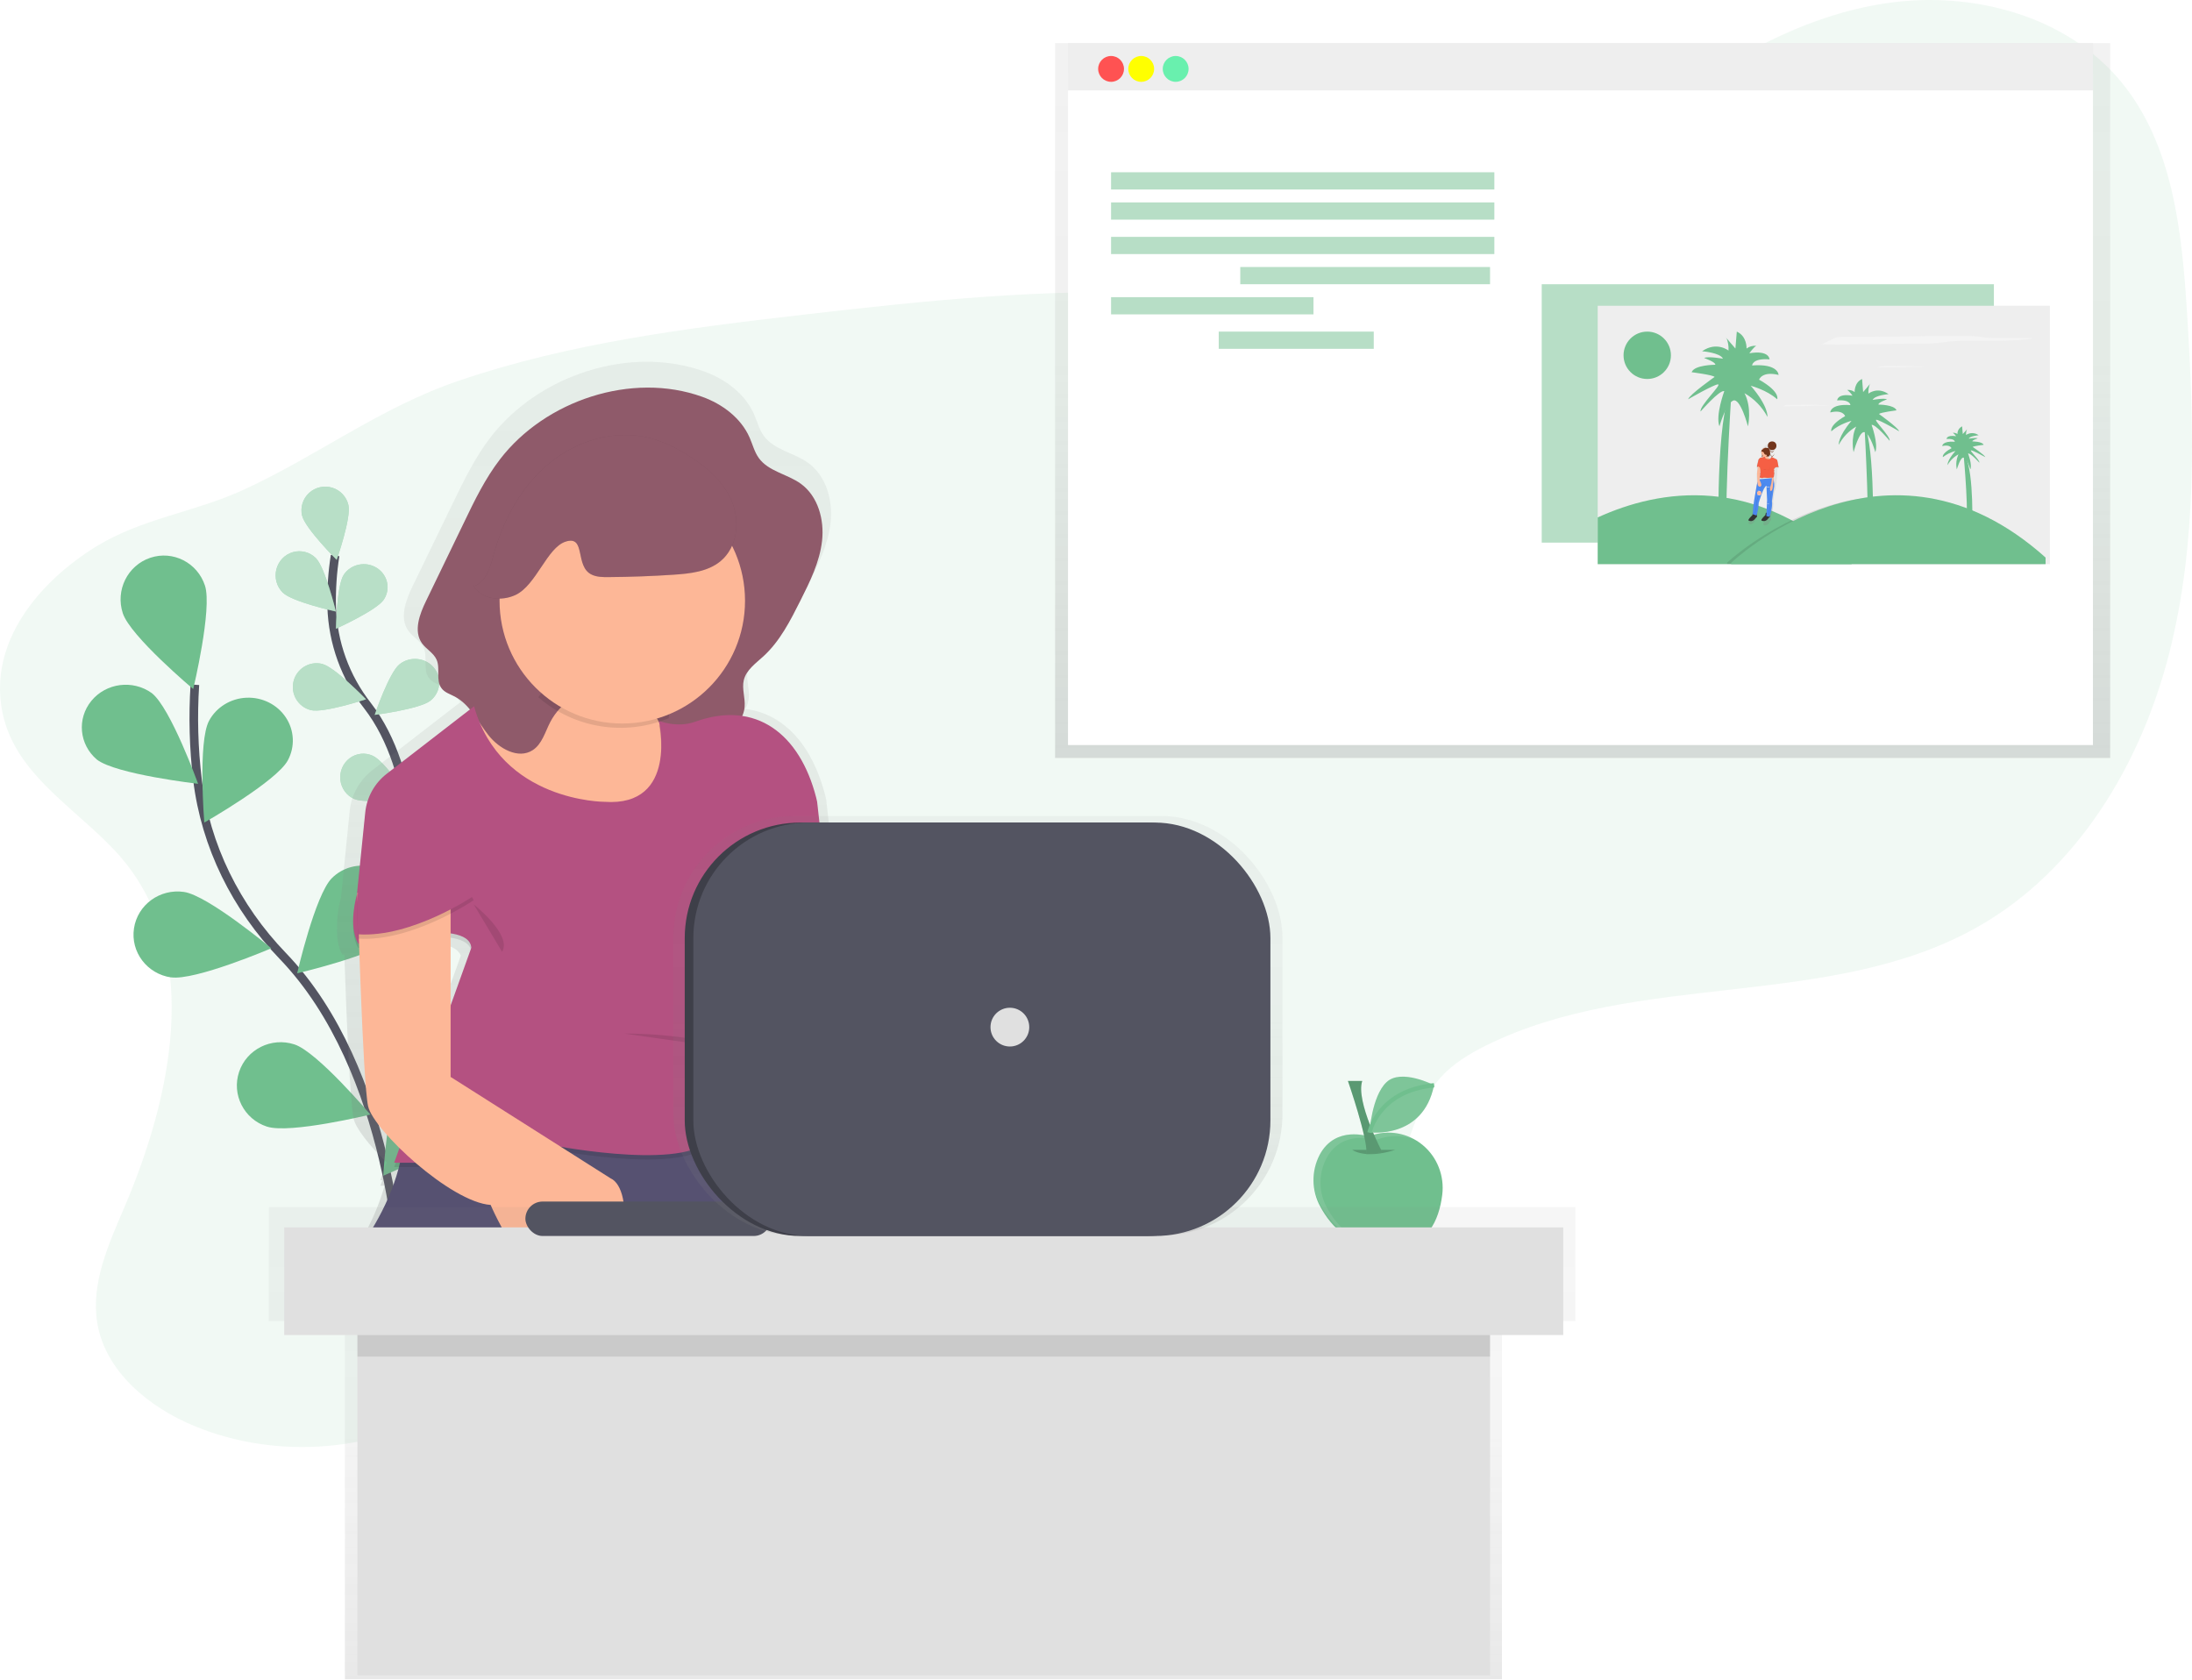<?xml version="1.0" encoding="UTF-8"?>
<svg width="509px" height="390px" viewBox="0 0 509 390" version="1.1" xmlns="http://www.w3.org/2000/svg" xmlns:xlink="http://www.w3.org/1999/xlink">
    <!-- Generator: Sketch 51 (57462) - http://www.bohemiancoding.com/sketch -->
    <title>teach-welcome</title>
    <desc>Created with Sketch.</desc>
    <defs>
        <linearGradient x1="50%" y1="100%" x2="50%" y2="-0.003%" id="linearGradient-1">
            <stop stop-color="#808080" stop-opacity="0.25" offset="0%"></stop>
            <stop stop-color="#808080" stop-opacity="0.12" offset="54%"></stop>
            <stop stop-color="#808080" stop-opacity="0.1" offset="100%"></stop>
        </linearGradient>
        <linearGradient x1="50.333%" y1="99.974%" x2="50.333%" y2="-0.249%" id="linearGradient-2">
            <stop stop-color="#808080" stop-opacity="0.25" offset="0%"></stop>
            <stop stop-color="#808080" stop-opacity="0.12" offset="54%"></stop>
            <stop stop-color="#808080" stop-opacity="0.1" offset="100%"></stop>
        </linearGradient>
        <linearGradient x1="49.996%" y1="100%" x2="49.996%" y2="-0.021%" id="linearGradient-3">
            <stop stop-color="#808080" stop-opacity="0.25" offset="0%"></stop>
            <stop stop-color="#808080" stop-opacity="0.12" offset="54%"></stop>
            <stop stop-color="#808080" stop-opacity="0.1" offset="100%"></stop>
        </linearGradient>
        <linearGradient x1="50%" y1="99.996%" x2="50%" y2="0%" id="linearGradient-4">
            <stop stop-color="#808080" stop-opacity="0.25" offset="0%"></stop>
            <stop stop-color="#808080" stop-opacity="0.12" offset="54%"></stop>
            <stop stop-color="#808080" stop-opacity="0.1" offset="100%"></stop>
        </linearGradient>
        <linearGradient x1="50.002%" y1="100%" x2="50.002%" y2="0%" id="linearGradient-5">
            <stop stop-color="#808080" stop-opacity="0.25" offset="0%"></stop>
            <stop stop-color="#808080" stop-opacity="0.12" offset="54%"></stop>
            <stop stop-color="#808080" stop-opacity="0.1" offset="100%"></stop>
        </linearGradient>
    </defs>
    <g id="Landing/Homeroom-Page-Redesign" stroke="none" stroke-width="1" fill="none" fill-rule="evenodd">
        <g id="Desktop-Copy-5" transform="translate(-445, -79)">
            <rect fill="#FFFFFF" x="0" y="0" width="1024" height="3287"></rect>
            <g id="teach-welcome" transform="translate(445, 79)">
                <path d="M29.307,200.574 C46.589,222.533 39.875,254.607 28.895,280.301 C25.215,288.905 21.061,298.002 22.593,307.226 C24.488,318.504 34.562,326.753 45.139,331.123 C64.418,339.092 87.493,337.193 105.211,326.177 C120.52,316.658 131.486,301.18 147.057,292.097 C173.118,276.896 206.285,282.636 234.581,293.11 C254.602,300.517 276.489,310.152 296.379,302.411 C310.374,296.961 320.05,283.702 325.325,269.644 C327.87,262.862 329.717,255.513 334.579,250.131 C337.487,246.934 341.24,244.662 345.103,242.748 C380.38,225.27 424.93,234.629 459.193,215.247 C482.331,202.168 497.145,177.462 503.704,151.71 C510.263,125.957 509.521,98.955 507.834,72.438 C506.652,53.589 504.528,33.47 492.477,18.923 C479.728,3.537 457.85,-2.189 438.077,0.737 C418.303,3.663 400.376,14.088 384.607,26.364 C364.901,41.71 346.62,60.816 322.426,67.056 C305.944,71.29 288.613,68.993 271.617,68.17 C243.205,66.828 214.783,69.812 186.526,73.072 C159.476,76.197 132.232,79.636 106.462,88.429 C88.23,94.629 73.619,105.926 56.4,113.798 C45.178,118.943 32.938,120.362 22.307,126.917 C9.218,134.987 -2.785,149.026 0.57,165.453 C3.76,181.085 20.135,188.919 29.307,200.574 Z" id="Shape" fill="#70BF8E" fill-rule="nonzero" opacity="0.1"></path>
                <path d="M93,296 C93,296 91.393,248.683 65.642,221.946 C54.833,210.727 47.734,196.477 45.855,181.056 C44.977,173.738 44.774,166.355 45.251,159" id="Shape" stroke="#535461" stroke-width="2"></path>
                <path d="M28.514,142.396 C30.261,147.736 44.868,160 44.868,160 C44.868,160 49.343,141.315 47.595,135.98 C45.848,130.642 40.159,127.75 34.89,129.52 C29.621,131.291 26.766,137.053 28.514,142.391 L28.514,142.396 Z" id="Shape" fill="#70BF8E" fill-rule="nonzero"></path>
                <path d="M22.501,176.377 C26.907,179.802 46,182 46,182 C46,182 39.636,164.345 35.23,160.925 C30.825,157.779 24.652,158.569 21.236,162.716 C17.82,166.862 18.378,172.889 22.501,176.377 Z" id="Shape" fill="#70BF8E" fill-rule="nonzero"></path>
                <path d="M39.728,226.939 C45.314,227.749 63,220.194 63,220.194 C63,220.194 48.304,207.919 42.718,207.109 C37.133,206.299 31.937,210.086 31.111,215.567 C30.286,221.048 34.144,226.148 39.728,226.959 L39.728,226.939 Z" id="Shape" fill="#70BF8E" fill-rule="nonzero"></path>
                <path d="M62.019,261.607 C67.357,263.336 86,258.798 86,258.798 C86,258.798 73.687,244.233 68.349,242.505 C63.012,240.772 57.264,243.643 55.511,248.918 C53.758,254.193 56.663,259.874 61.999,261.607 L62.019,261.607 Z" id="Shape" fill="#70BF8E" fill-rule="nonzero"></path>
                <path d="M66.836,176.56 C64.207,181.44 47.44,191 47.44,191 C47.44,191 45.915,172.249 48.544,167.364 C50.244,164.207 53.558,162.166 57.238,162.01 C60.918,161.854 64.405,163.606 66.384,166.608 C68.364,169.609 68.536,173.403 66.836,176.56 Z" id="Shape" fill="#70BF8E" fill-rule="nonzero"></path>
                <path d="M91.107,217.886 C87.239,221.76 69,226 69,226 C69,226 73.188,207.786 77.052,203.912 C79.553,201.407 83.204,200.424 86.629,201.333 C90.054,202.241 92.733,204.904 93.657,208.317 C94.581,211.731 93.609,215.377 91.107,217.882 L91.107,217.886 Z" id="Shape" fill="#70BF8E" fill-rule="nonzero"></path>
                <path d="M109.957,261.099 C106.72,265.634 89,273 89,273 C89,273 90.066,254.065 93.309,249.526 C95.352,246.462 98.925,244.739 102.632,245.032 C106.338,245.326 109.587,247.588 111.109,250.934 C112.63,254.281 112.181,258.179 109.938,261.104 L109.957,261.099 Z" id="Shape" fill="#70BF8E" fill-rule="nonzero"></path>
                <path d="M317.791,263.891 C317.791,263.891 310.127,261.243 306.44,268.129 C304.463,271.923 304.525,276.485 306.604,280.222 C309.017,284.686 314.017,290.485 323.496,289.968 C331.517,289.53 334.161,283.288 334.895,277.48 C335.459,273.052 333.725,268.643 330.316,265.841 C326.907,263.038 322.315,262.246 318.192,263.748 L317.791,263.891 Z" id="Shape" fill="#70BF8E" fill-rule="nonzero"></path>
                <path d="M308.243,280.636 C306.147,276.986 306.084,272.531 308.078,268.825 C311.796,262.095 319.524,264.686 319.524,264.686 L319.919,264.547 C322.865,263.494 326.104,263.566 329,264.749 C325.764,262.846 321.835,262.475 318.293,263.739 L317.899,263.879 C317.899,263.879 310.171,261.292 306.452,268.017 C304.459,271.723 304.521,276.178 306.618,279.828 C308.229,282.712 310.959,286.13 315.378,288 C312.362,286.236 309.895,283.689 308.243,280.636 Z" id="Shape" fill="#FFFFFF" fill-rule="nonzero" opacity="0.1"></path>
                <path d="M314,267 C314,267 316.919,269.25 324,267" id="Shape" fill="#000000" fill-rule="nonzero" opacity="0.2"></path>
                <path d="M313,251 C313,251 317.679,264.475 317.29,268 L321,267.586 C321,267.586 314.758,255.753 316.321,251 L313,251 Z" id="Shape" fill="#70BF8E" fill-rule="nonzero"></path>
                <path d="M313,251 C313,251 317.679,264.475 317.29,268 L321,267.586 C321,267.586 314.758,255.753 316.321,251 L313,251 Z" id="Shape" fill="#000000" fill-rule="nonzero" opacity="0.2"></path>
                <path d="M333,251.981 C333,251.981 325.365,248.025 321.942,251.294 C318.519,254.564 318,262.92 318,262.92 C318,262.92 330.457,264.654 333,251.981 Z" id="Shape" fill="#70BF8E" fill-rule="nonzero"></path>
                <path d="M333,251.981 C333,251.981 325.365,248.025 321.942,251.294 C318.519,254.564 318,262.92 318,262.92 C318,262.92 330.457,264.654 333,251.981 Z" id="Shape" fill="#FFFFFF" fill-rule="nonzero" opacity="0.1"></path>
                <path d="M318,263 C318,263 320.005,253.245 333,252" id="Shape" stroke="#70BF8E"></path>
                <path d="M95.938,205 C95.938,205 97.47,179.508 85.328,163.844 C80.194,157.307 77.278,149.249 77.018,140.878 C76.926,136.902 77.192,132.926 77.812,129" id="Shape" stroke="#535461" stroke-width="2"></path>
                <path d="M70.147,119.716 C70.828,122.667 78.179,130 78.179,130 C78.179,130 81.606,120.216 80.906,117.27 C80.469,115.359 79.038,113.825 77.154,113.245 C75.269,112.666 73.217,113.129 71.77,114.461 C70.323,115.793 69.7,117.79 70.137,119.701 L70.147,119.716 Z" id="Shape" fill="#70BF8E" fill-rule="nonzero"></path>
                <path d="M65.668,137.609 C67.849,139.765 78,142 78,142 C78,142 75.516,131.734 73.335,129.583 C71.925,128.189 69.892,127.667 68.001,128.212 C66.11,128.758 64.649,130.289 64.168,132.228 C63.686,134.167 64.258,136.221 65.668,137.614 L65.668,137.609 Z" id="Shape" fill="#70BF8E" fill-rule="nonzero"></path>
                <path d="M72.184,164.893 C75.111,165.623 85,162.378 85,162.378 C85,162.378 77.765,154.893 74.818,154.162 C71.869,153.431 68.889,155.241 68.161,158.204 C67.434,161.167 69.235,164.162 72.184,164.893 Z" id="Shape" fill="#70BF8E" fill-rule="nonzero"></path>
                <path d="M82.304,185.53 C85.013,186.741 95,185.229 95,185.229 C95,185.229 89.307,176.689 86.583,175.502 C84.824,174.672 82.765,174.882 81.199,176.051 C79.634,177.219 78.807,179.164 79.038,181.135 C79.269,183.106 80.522,184.795 82.313,185.55 L82.304,185.53 Z" id="Shape" fill="#70BF8E" fill-rule="nonzero"></path>
                <path d="M89.111,139.247 C87.453,141.726 78,146 78,146 C78,146 78.172,135.916 79.834,133.438 C81.494,130.962 84.916,130.255 87.478,131.86 C90.04,133.464 90.771,136.771 89.111,139.247 Z" id="Shape" fill="#70BF8E" fill-rule="nonzero"></path>
                <path d="M99.958,162.689 C97.561,164.631 87,166 87,166 C87,166 90.353,156.192 92.756,154.26 C95.155,152.33 98.713,152.653 100.701,154.981 C102.69,157.308 102.357,160.759 99.958,162.689 Z" id="Shape" fill="#70BF8E" fill-rule="nonzero"></path>
                <path d="M107.692,186.769 C105.748,188.998 96,192 96,192 C96,192 97.531,182.103 99.48,179.855 C100.738,178.414 102.684,177.741 104.585,178.091 C106.485,178.441 108.051,179.759 108.693,181.55 C109.335,183.341 108.955,185.332 107.696,186.773 L107.692,186.769 Z" id="Shape" fill="#70BF8E" fill-rule="nonzero"></path>
                <path d="M70.147,119.716 C70.828,122.667 78.179,130 78.179,130 C78.179,130 81.606,120.216 80.906,117.27 C80.469,115.359 79.038,113.825 77.154,113.245 C75.269,112.666 73.217,113.129 71.77,114.461 C70.323,115.793 69.7,117.79 70.137,119.701 L70.147,119.716 Z" id="Shape" fill="#FFFFFF" fill-rule="nonzero" opacity="0.5"></path>
                <path d="M65.668,137.609 C67.849,139.765 78,142 78,142 C78,142 75.516,131.734 73.335,129.583 C71.925,128.189 69.892,127.667 68.001,128.212 C66.11,128.758 64.649,130.289 64.168,132.228 C63.686,134.167 64.258,136.221 65.668,137.614 L65.668,137.609 Z" id="Shape" fill="#FFFFFF" fill-rule="nonzero" opacity="0.5"></path>
                <path d="M72.184,164.893 C75.111,165.623 85,162.378 85,162.378 C85,162.378 77.765,154.893 74.818,154.162 C71.869,153.431 68.889,155.241 68.161,158.204 C67.434,161.167 69.235,164.162 72.184,164.893 Z" id="Shape" fill="#FFFFFF" fill-rule="nonzero" opacity="0.5"></path>
                <path d="M82.304,185.53 C85.013,186.741 95,185.229 95,185.229 C95,185.229 89.307,176.689 86.583,175.502 C84.824,174.672 82.765,174.882 81.199,176.051 C79.634,177.219 78.807,179.164 79.038,181.135 C79.269,183.106 80.522,184.795 82.313,185.55 L82.304,185.53 Z" id="Shape" fill="#FFFFFF" fill-rule="nonzero" opacity="0.5"></path>
                <path d="M89.111,139.247 C87.453,141.726 78,146 78,146 C78,146 78.172,135.916 79.834,133.438 C81.494,130.962 84.916,130.255 87.478,131.86 C90.04,133.464 90.771,136.771 89.111,139.247 Z" id="Shape" fill="#FFFFFF" fill-rule="nonzero" opacity="0.5"></path>
                <path d="M99.958,162.689 C97.561,164.631 87,166 87,166 C87,166 90.353,156.192 92.756,154.26 C95.155,152.33 98.713,152.653 100.701,154.981 C102.69,157.308 102.357,160.759 99.958,162.689 Z" id="Shape" fill="#FFFFFF" fill-rule="nonzero" opacity="0.5"></path>
                <path d="M107.692,186.769 C105.748,188.998 96,192 96,192 C96,192 97.531,182.103 99.48,179.855 C100.738,178.414 102.684,177.741 104.585,178.091 C106.485,178.441 108.051,179.759 108.693,181.55 C109.335,183.341 108.955,185.332 107.696,186.773 L107.692,186.769 Z" id="Shape" fill="#FFFFFF" fill-rule="nonzero" opacity="0.5"></path>
                <polygon id="Shape" fill="url(#linearGradient-1)" fill-rule="nonzero" points="245 10 245 18.373 245 176 490 176 490 18.373 490 10"></polygon>
                <rect id="Rectangle-path" fill="#FFFFFF" fill-rule="nonzero" x="248" y="17" width="238" height="156"></rect>
                <rect id="Rectangle-path" fill="#EEEEEE" fill-rule="nonzero" x="248" y="10" width="238" height="11"></rect>
                <circle id="Oval" fill="#FF5252" fill-rule="nonzero" cx="258" cy="16" r="3"></circle>
                <circle id="Oval" fill="#FFFF00" fill-rule="nonzero" cx="265" cy="16" r="3"></circle>
                <circle id="Oval" fill="#69F0AE" fill-rule="nonzero" cx="273" cy="16" r="3"></circle>
                <rect id="Rectangle-path" fill="#70BF8E" fill-rule="nonzero" opacity="0.5" x="258" y="40" width="89" height="4"></rect>
                <rect id="Rectangle-path" fill="#70BF8E" fill-rule="nonzero" opacity="0.5" x="258" y="47" width="89" height="4"></rect>
                <rect id="Rectangle-path" fill="#70BF8E" fill-rule="nonzero" opacity="0.5" x="258" y="55" width="89" height="4"></rect>
                <rect id="Rectangle-path" fill="#70BF8E" fill-rule="nonzero" opacity="0.5" x="288" y="62" width="58" height="4"></rect>
                <rect id="Rectangle-path" fill="#70BF8E" fill-rule="nonzero" opacity="0.5" x="258" y="69" width="47" height="4"></rect>
                <rect id="Rectangle-path" fill="#70BF8E" fill-rule="nonzero" opacity="0.5" x="283" y="77" width="36" height="4"></rect>
                <rect id="Rectangle-path" fill="#70BF8E" fill-rule="nonzero" opacity="0.5" x="358" y="66" width="105" height="60"></rect>
                <rect id="Rectangle-path" fill="#EEEEEE" fill-rule="nonzero" x="371" y="71" width="105" height="60"></rect>
                <path d="M430,131 L371,131 L371,120.149 C385.416,113.564 407.593,109.865 430,131 Z" id="Shape" fill="#70BF8E" fill-rule="nonzero"></path>
                <g id="Group" opacity="0.1" transform="translate(401, 115)" fill="#000000" fill-rule="nonzero">
                    <path d="M72.932,14.447 L72.932,15.962 L0.063,15.962 L0.063,15.638 C0.063,15.638 35.92,-18.329 72.932,14.447 Z" id="Shape"></path>
                </g>
                <path d="M475,129.464 L475,131 L402,131 L402,130.671 C402,130.671 437.921,96.231 475,129.464 Z" id="Shape" fill="#70BF8E" fill-rule="nonzero"></path>
                <circle id="Oval" fill="#70BF8E" fill-rule="nonzero" cx="382.5" cy="82.5" r="5.5"></circle>
                <path d="M428.571,78.213 C427.954,78.213 427.264,78.213 426.797,78.264 C426.586,78.28 426.378,78.336 426.179,78.432 L423,79.946 C425.567,80.03 428.246,80.004 430.871,79.946 L445.621,79.798 C447.123,79.798 448.708,79.766 449.962,79.643 C450.803,79.566 451.421,79.444 452.194,79.353 C454.984,79.025 459.058,79.089 462.695,79.102 C466.331,79.115 470.721,78.993 472,78.509 L464.197,78.509 C463.356,78.509 462.471,78.509 461.727,78.451 C460.857,78.387 460.327,78.258 459.564,78.168 C458.3,78.026 456.56,78.007 454.936,78 C446.049,77.994 437.264,78.277 428.571,78.213 Z" id="Shape" fill="#F4F4F4" fill-rule="nonzero"></path>
                <path d="M437.249,85.032 C437.108,85.032 436.957,85.032 436.851,85.032 C436.805,85.035 436.759,85.045 436.715,85.062 L436,85.317 C436.574,85.317 437.179,85.317 437.768,85.317 L441.077,85.292 C441.414,85.292 441.767,85.292 442.049,85.267 L442.553,85.217 C443.177,85.162 444.094,85.172 444.91,85.177 C445.608,85.2 446.307,85.166 447,85.077 L445.247,85.077 C445.056,85.077 444.859,85.077 444.693,85.077 C444.527,85.077 444.381,85.042 444.19,85.032 C443.908,85.032 443.515,85.007 443.152,85.002 C441.168,84.992 439.198,85.032 437.249,85.032 Z" id="Shape" fill="#F4F4F4" fill-rule="nonzero"></path>
                <path d="M415.249,94.03 C415.108,94.03 414.957,94.03 414.851,94.03 C414.805,94.034 414.759,94.044 414.715,94.06 L414,94.315 C414.574,94.315 415.179,94.315 415.768,94.315 L419.077,94.29 C419.414,94.29 419.767,94.29 420.049,94.265 L420.553,94.215 C421.177,94.16 422.094,94.17 422.91,94.175 C423.608,94.199 424.307,94.165 425,94.075 L423.247,94.075 C423.056,94.075 422.859,94.075 422.693,94.075 C422.527,94.075 422.381,94.04 422.19,94.03 C421.908,94.03 421.515,94.005 421.152,94 C419.173,93.995 417.198,94.04 415.249,94.03 Z" id="Shape" fill="#F4F4F4" fill-rule="nonzero"></path>
                <path d="M401.395,128 L399.076,128 C399.076,128 398.346,100.491 401.413,92 L402,92 C402,92 399.936,123.131 401.395,128 Z" id="Shape" fill="#70BF8E" fill-rule="nonzero"></path>
                <path d="M400.398,90.814 C400.398,90.814 398.299,96.472 399.269,99 C399.269,99 400.725,93.814 402.423,93.029 C404.122,92.244 405.889,99 405.889,99 C405.889,99 406.88,94.758 405.082,91.296 C407.356,92.605 409.205,94.511 410.415,96.795 C410.415,96.795 410.737,94.435 406.538,89.572 C406.538,89.572 410.257,90.535 412.678,92.716 C412.678,92.716 413.485,90.988 408.474,88.156 C408.474,88.156 409.123,86.115 413,87.059 C413,87.059 413,84.386 406.86,84.858 C406.86,84.858 406.86,83.13 410.9,83.443 C410.9,83.443 410.9,81.242 406.211,82.027 C406.211,82.027 407.202,80.611 407.826,80.298 C407.017,80.226 406.209,80.451 405.563,80.929 C405.563,80.929 405.726,78.098 403.3,77 L402.978,80.929 C402.978,80.929 400.259,77.814 400.878,78.416 C401.269,79.363 401.438,80.382 401.373,81.401 C401.373,81.401 398.625,79.2 395.233,81.56 C395.233,81.56 399.437,81.873 400.081,83.288 C400.081,83.288 396.526,82.658 395.719,83.13 C395.719,83.13 398.467,84.093 398.303,84.699 C398.303,84.699 393.456,84.699 392.807,86.428 C392.807,86.428 397.818,87.059 398.14,87.526 C398.14,87.526 392.322,91.614 392,92.712 C392,92.712 397.982,89.254 398.932,89.254 C399.883,89.254 394.57,94.286 394.892,95.543 C394.907,95.538 399.269,90.497 400.398,90.814 Z" id="Shape" fill="#70BF8E" fill-rule="nonzero"></path>
                <path d="M433.39,128 L434.949,128 C434.949,128 435.437,106.604 433.39,100 L433,100 C433,100 434.361,124.205 433.39,128 Z" id="Shape" fill="#70BF8E" fill-rule="nonzero"></path>
                <path d="M434.599,98.664 C434.599,98.664 436.198,103.05 435.463,105 C435.463,105 434.357,100.989 433.064,100.38 C431.771,99.77 430.419,105 430.419,105 C430.419,105 429.679,101.72 431.036,99.044 C429.304,100.057 427.896,101.532 426.974,103.299 C426.974,103.299 426.727,101.476 429.935,97.709 C429.935,97.709 427.102,98.44 425.257,100.146 C425.257,100.146 424.64,98.81 428.455,96.622 C428.455,96.622 427.961,95.043 425,95.769 C425,95.769 425,93.702 429.679,94.068 C429.679,94.068 429.679,92.733 426.604,92.976 C426.604,92.976 426.604,91.275 430.172,91.884 C429.842,91.374 429.426,90.922 428.943,90.549 C429.559,90.493 430.174,90.667 430.666,91.036 C430.666,91.036 430.542,88.848 432.388,88 L432.635,91.036 C432.635,91.036 434.703,88.629 434.234,89.087 C433.939,89.82 433.812,90.609 433.864,91.397 C433.864,91.397 435.956,89.696 438.542,91.519 C438.542,91.519 435.344,91.763 434.851,92.854 C434.851,92.854 437.56,92.367 438.172,92.733 C438.172,92.733 436.08,93.464 436.198,93.946 C436.198,93.946 439.89,93.946 440.383,95.282 C440.383,95.282 436.568,95.769 436.321,96.134 C436.321,96.134 440.763,99.293 441,100.146 C441,100.146 436.445,97.47 435.709,97.47 C434.974,97.47 439.031,101.369 438.784,102.344 C438.784,102.31 435.463,98.42 434.599,98.664 Z" id="Shape" fill="#70BF8E" fill-rule="nonzero"></path>
                <path d="M456.391,123 L457.95,123 C457.95,123 458.435,110.023 456.391,106 L456,106 C456,106 457.363,120.698 456.391,123 Z" id="Shape" fill="#70BF8E" fill-rule="nonzero"></path>
                <path d="M457.001,105.298 C457.001,105.298 457.997,107.871 457.539,109 C457.539,109 456.847,106.64 456.045,106.284 C455.243,105.927 454.391,109 454.391,109 C454.137,107.823 454.271,106.602 454.775,105.497 C453.692,106.093 452.811,106.961 452.235,108 C452.235,108 452.081,106.927 454.083,104.715 C453.01,104.992 452.013,105.48 451.159,106.145 C451.159,106.145 450.776,105.358 453.151,104.072 C453.151,104.072 452.843,103.146 451,103.572 C451,103.572 451,102.355 453.923,102.572 C453.923,102.572 453.923,101.786 452.001,101.929 C452.001,101.929 452.001,100.93 454.232,101.286 C454.026,100.985 453.767,100.719 453.465,100.499 C453.85,100.467 454.233,100.569 454.541,100.786 C454.503,100.049 454.921,99.356 455.617,99 L455.771,100.786 C455.771,100.786 457.066,99.37 456.767,99.643 C456.584,100.074 456.505,100.537 456.538,100.999 C457.416,100.403 458.617,100.431 459.461,101.068 C459.461,101.068 457.469,101.212 457.155,101.855 C457.155,101.855 458.849,101.568 459.232,101.786 C459.232,101.786 457.922,102.216 458.002,102.498 C458.002,102.498 460.308,102.498 460.617,103.285 C460.617,103.285 458.231,103.572 458.077,103.785 C458.077,103.785 460.846,105.636 461,106.145 C461,106.145 458.156,104.571 457.693,104.571 C457.23,104.571 459.77,106.857 459.616,107.431 C459.64,107.441 457.564,105.155 457.001,105.298 Z" id="Shape" fill="#70BF8E" fill-rule="nonzero"></path>
                <path d="M413,108.674 L412.741,107.297 C412.74,107.093 412.656,106.898 412.507,106.757 L411.306,106.173 C411.217,106.066 411.145,105.945 411.092,105.816 L411.092,105.786 C411.159,105.704 411.207,105.607 411.232,105.504 C411.234,105.478 411.234,105.451 411.232,105.425 C411.467,105.458 411.687,105.3 411.73,105.068 L411.73,105.038 C411.682,105.225 411.519,105.359 411.326,105.37 C411.659,105.148 411.862,104.778 411.869,104.379 C411.869,104.379 411.869,104.345 411.869,104.33 C411.977,104.264 412.051,104.156 412.074,104.033 L412.074,104.003 C412.044,104.121 411.966,104.221 411.859,104.28 C411.85,104.167 411.825,104.055 411.785,103.948 L411.815,103.948 C412.059,103.948 412.258,103.751 412.258,103.508 C412.258,103.508 412.258,103.508 412.258,103.478 C412.242,103.71 412.048,103.89 411.815,103.889 L411.76,103.889 C412.026,103.804 412.22,103.575 412.258,103.3 C412.258,103.3 412.258,103.3 412.258,103.27 C412.252,103.356 412.221,103.439 412.168,103.508 C412.204,103.265 412.036,103.04 411.792,103.005 C411.549,102.969 411.322,103.137 411.287,103.379 L411.207,103.334 C411.258,103.152 411.42,103.022 411.61,103.012 L411.58,103.012 C411.388,103.008 411.215,103.128 411.152,103.309 C410.599,103.054 409.941,103.241 409.608,103.75 C409.513,103.82 409.394,103.919 409.399,104.003 C409.36,104.042 409.325,104.086 409.294,104.132 C409.163,104.418 409.114,104.736 409.155,105.048 C409.19,105.363 409.072,105.677 408.836,105.89 C408.941,105.934 409.06,105.934 409.165,105.89 C409.268,105.847 409.365,105.791 409.454,105.722 C409.535,105.673 409.605,105.607 409.658,105.529 C409.716,105.566 409.778,105.598 409.842,105.623 C409.867,105.831 409.872,106.069 409.782,106.143 L409.782,106.103 C409.559,106.272 409.28,106.352 409,106.326 C408.665,106.345 408.361,106.532 408.193,106.822 L407.82,108.412 L407.82,108.437 L407.82,108.461 C407.83,108.506 407.865,108.54 407.91,108.551 L408.024,108.58 C408.063,108.833 408.061,109.091 408.019,109.343 C407.94,109.728 407.895,110.119 407.885,110.512 C407.915,110.71 407.964,111.731 407.984,112.216 C407.943,112.38 407.909,112.545 407.885,112.712 L407.327,116.036 C407.327,116.036 406.913,118.696 406.933,119.503 L406.859,119.969 C406.859,119.969 405.728,121.381 406.062,121.579 C406.395,121.777 406.903,121.866 407.392,121.113 C407.457,120.936 407.562,120.777 407.7,120.648 C407.811,120.551 407.869,120.407 407.855,120.261 L407.82,119.934 L407.88,119.934 L407.915,119.934 C408.222,118.931 408.389,117.891 408.413,116.843 C408.413,116.843 409.444,113.187 410.231,112.613 L410.305,112.578 L410.475,116.115 L410.305,120.019 L410.27,120.251 C410.27,120.251 409.14,121.663 409.474,121.861 C409.807,122.06 410.315,122.149 410.803,121.396 C410.869,121.219 410.974,121.059 411.112,120.93 C411.223,120.833 411.281,120.69 411.267,120.544 L411.217,120.048 C411.411,119.394 411.914,117.497 411.715,116.402 L412.059,114.069 C412.407,113.683 412.357,112.697 412.357,112.697 C412.631,112.132 412.691,109.903 412.691,109.903 L412.761,108.803 L412.915,108.803 L412.97,108.803 L412.995,108.773 L412.995,108.749 L413,108.674 Z M412.034,110.909 C412.004,110.834 411.969,110.755 411.929,110.681 L411.899,110.681 L411.899,110.651 L411.899,110.626 L411.899,110.596 C411.915,110.559 411.928,110.521 411.939,110.483 C411.983,110.411 412.006,110.329 412.004,110.245 C412.053,110.462 412.07,110.686 412.054,110.909 L412.034,110.909 Z M411.929,109.967 L411.859,109.229 L411.859,109.17 L411.954,110.106 L411.929,109.967 Z M408.647,110.066 C408.6,110.121 408.578,110.193 408.587,110.265 C408.587,110.265 408.587,110.265 408.587,110.265 C408.587,110.34 408.597,110.415 408.617,110.487 L408.507,110.948 L408.507,110.066 C408.577,109.973 408.639,109.874 408.692,109.769 C408.716,109.868 408.709,109.972 408.672,110.066 L408.647,110.066 Z" id="Shape" fill="url(#linearGradient-2)" fill-rule="nonzero"></path>
                <path d="M409.462,104.301 C409.33,104.572 409.281,104.873 409.322,105.169 C409.36,105.469 409.24,105.768 409,105.969 C409.105,106.01 409.222,106.01 409.327,105.969 C409.431,105.928 409.529,105.874 409.617,105.808 C409.698,105.761 409.768,105.698 409.82,105.623 C409.869,105.505 409.886,105.377 409.866,105.252 C409.867,105.031 409.888,104.811 409.929,104.593 C409.929,104.457 410.089,104.105 409.929,104.018 C409.768,103.93 409.534,104.193 409.462,104.301 Z" id="Shape" fill="#72351C" fill-rule="nonzero"></path>
                <path d="M407.041,119.069 L406.924,119.624 C406.924,119.624 405.705,120.738 406.067,120.891 C406.429,121.045 406.974,121.118 407.497,120.527 C407.568,120.388 407.682,120.263 407.831,120.162 C407.95,120.086 408.012,119.974 407.998,119.859 L407.881,119 L407.041,119.069 Z" id="Shape" fill="#333333" fill-rule="nonzero"></path>
                <path d="M410.041,119.069 L409.924,119.624 C409.924,119.624 408.705,120.738 409.067,120.891 C409.429,121.045 409.974,121.118 410.497,120.527 C410.568,120.388 410.682,120.263 410.831,120.162 C410.95,120.086 411.012,119.974 410.998,119.859 L410.881,119 L410.041,119.069 Z" id="Shape" fill="#333333" fill-rule="nonzero"></path>
                <path d="M408.57,111.29 C408.57,111.29 408.084,111.648 407.885,112.9 L407.36,116.022 C407.17,117.141 407.05,118.271 407,119.405 L407.885,119.705 C408.179,118.765 408.342,117.789 408.371,116.805 C408.371,116.805 409.435,113.04 410.179,112.774 L410.334,116.099 L410.169,119.85 L410.927,120 C410.927,120 411.695,117.617 411.452,116.356 L411.846,113.673 C412.1,112.789 412.038,111.844 411.671,111 L408.57,111.29 Z" id="Shape" fill="#4D8AF0" fill-rule="nonzero"></path>
                <g id="Group" opacity="0.1" transform="translate(407, 110)" fill="#000000" fill-rule="nonzero">
                    <path d="M2.715,2.27 L2.715,2.21 C1.95,2.485 0.855,6.38 0.855,6.38 C0.836,7.387 0.678,8.386 0.385,9.35 L0.485,9.385 C0.788,8.412 0.956,7.403 0.985,6.385 C0.985,6.385 1.955,2.83 2.715,2.27 Z" id="Shape"></path>
                    <path d="M4.355,0.375 L4.25,0.375 C4.624,1.246 4.686,2.219 4.425,3.13 L4.02,5.905 C4.26,7.14 3.56,9.405 3.49,9.655 L3.59,9.655 C3.59,9.655 4.38,7.19 4.13,5.885 L4.535,3.11 C4.79,2.205 4.726,1.239 4.355,0.375 Z" id="Shape"></path>
                </g>
                <path d="M408,108.234 C407.999,108.317 408.041,108.39 408.102,108.408 C408.385,108.498 408.651,108.668 408.881,108.907 C409.315,109.361 408.423,108 408.423,108 L408.124,108.091 L408,108.234 Z" id="Shape" fill="#F55F44" fill-rule="nonzero"></path>
                <path d="M408,108.234 C407.999,108.317 408.041,108.39 408.102,108.408 C408.385,108.498 408.651,108.668 408.881,108.907 C409.315,109.361 408.423,108 408.423,108 L408.124,108.091 L408,108.234 Z" id="Shape" fill="#000000" fill-rule="nonzero" opacity="0.1"></path>
                <path d="M411,110 C411.271,109.622 411.585,109.379 411.916,109.293 C411.962,109.293 412,109.219 412,109.128 C411.809,108.959 411.59,108.957 411.399,109.124 C411.208,109.291 411.062,109.61 411,110 Z" id="Shape" fill="#F55F44" fill-rule="nonzero"></path>
                <path d="M412,109.128 C411.809,108.959 411.59,108.957 411.399,109.124 C411.208,109.291 411.062,109.61 411,110 C411,110 411.565,109.178 411.958,109.293" id="Shape" fill="#000000" fill-rule="nonzero" opacity="0.1"></path>
                <circle id="Oval" fill="#72351C" fill-rule="nonzero" cx="410" cy="105" r="1"></circle>
                <path d="M409.32,105.502 C409.32,105.502 409.48,106.056 409.32,106.172 C409.16,106.288 408.85,106.495 409.085,106.658 C409.32,106.822 410.176,107.097 410.458,106.965 C410.74,106.834 411.064,106.87 410.989,106.595 C410.914,106.32 410.293,106.375 410.279,105 L409.32,105.502 Z" id="Shape" fill="#FDB797" fill-rule="nonzero"></path>
                <path d="M408.206,108 C408.232,108.343 408.208,108.687 408.134,109.025 C408.055,109.365 408.011,109.711 408,110.059 C408.036,110.286 408.113,111.794 408.113,111.794 C408.113,111.794 407.979,113.115 408.705,112.992 C409.43,112.869 408.591,111.489 408.591,111.489 L408.627,109.667 C408.829,109.432 408.956,109.154 408.998,108.861 C409.029,108.455 408.206,108 408.206,108 Z" id="Shape" fill="#000000" fill-rule="nonzero" opacity="0.1"></path>
                <path d="M408.206,108 C408.232,108.343 408.208,108.687 408.134,109.025 C408.055,109.365 408.011,109.711 408,110.059 C408.036,110.286 408.113,111.794 408.113,111.794 C408.113,111.794 407.979,113.115 408.705,112.992 C409.43,112.869 408.591,111.489 408.591,111.489 L408.627,109.667 C408.829,109.432 408.956,109.154 408.998,108.861 C409.034,108.455 408.206,108 408.206,108 Z" id="Shape" fill="#FDB797" fill-rule="nonzero"></path>
                <path d="M412,108 L411.929,109.609 C411.929,109.609 411.884,111.865 411.687,112.438 C411.687,112.438 411.739,114 411.213,114 C410.687,114 411.302,112.266 411.302,112.266 C411.302,112.266 411.586,110.505 411.44,109.943 L411.302,108.01 L412,108 Z" id="Shape" fill="#000000" fill-rule="nonzero" opacity="0.1"></path>
                <path d="M412,108 L411.929,109.609 C411.929,109.609 411.884,111.865 411.687,112.438 C411.687,112.438 411.739,114 411.213,114 C410.687,114 411.302,112.266 411.302,112.266 C411.302,112.266 411.586,110.505 411.44,109.943 L411.302,108.01 L412,108 Z" id="Shape" fill="#FDB797" fill-rule="nonzero"></path>
                <path d="M410.465,106.592 C410.465,106.592 411.037,106.853 411.353,106.099 L412.523,106.661 C412.667,106.796 412.749,106.983 412.749,107.179 L413,108.5 C412.785,108.417 412.545,108.423 412.335,108.516 C412.124,108.608 411.96,108.781 411.881,108.993 L411.951,109.738 C412.008,109.922 411.995,110.12 411.916,110.295 C411.902,110.327 411.902,110.362 411.916,110.394 C411.958,110.504 411.943,110.628 411.877,110.725 C411.81,110.823 411.699,110.883 411.579,110.887 C411.265,110.89 410.952,110.913 410.641,110.956 C410.39,111.025 409.637,110.813 409.381,110.956 C409.124,111.099 408.597,110.848 408.597,110.848 L408.743,110.246 C408.743,110.246 408.648,109.95 408.743,109.846 C408.835,109.419 408.814,108.976 408.683,108.559 C408.683,108.559 408.251,108.16 408,108.229 L408.361,106.705 C408.516,106.417 408.813,106.23 409.145,106.212 C409.415,106.236 409.686,106.161 409.903,106 C409.903,106 409.621,106.498 410.465,106.592 Z" id="Shape" fill="#000000" fill-rule="nonzero" opacity="0.1"></path>
                <path d="M410.515,106.626 C410.671,106.666 411.095,106.715 411.347,106.094 L412.521,106.656 C412.666,106.791 412.748,106.978 412.748,107.174 L413,108.495 C412.784,108.412 412.544,108.418 412.332,108.511 C412.121,108.603 411.956,108.776 411.876,108.988 L411.947,109.733 L411.992,109.881 C412.034,110.008 412.012,110.147 411.931,110.256 C411.905,110.298 411.905,110.351 411.931,110.394 C411.974,110.504 411.959,110.628 411.892,110.725 C411.825,110.823 411.714,110.883 411.594,110.887 C411.278,110.89 410.963,110.913 410.651,110.956 C410.399,111.025 409.643,110.813 409.386,110.956 C409.129,111.099 408.6,110.848 408.6,110.848 L408.746,110.246 C408.746,110.246 408.65,109.95 408.746,109.846 C408.838,109.419 408.817,108.976 408.685,108.559 C408.685,108.559 408.252,108.16 408,108.229 L408.363,106.705 C408.518,106.417 408.817,106.23 409.149,106.212 C409.421,106.236 409.692,106.161 409.91,106 C409.91,106 409.628,106.493 410.374,106.616 L410.515,106.626 Z" id="Shape" fill="#000000" fill-rule="nonzero" opacity="0.1"></path>
                <path d="M410.525,106.631 C410.681,106.671 411.102,106.72 411.353,106.099 L412.523,106.661 C412.667,106.796 412.749,106.983 412.749,107.179 L413,108.5 C412.785,108.417 412.545,108.423 412.335,108.516 C412.124,108.608 411.96,108.781 411.881,108.993 L411.951,109.738 C412.008,109.922 411.995,110.12 411.916,110.295 C411.902,110.327 411.902,110.362 411.916,110.394 C411.958,110.504 411.943,110.628 411.877,110.725 C411.81,110.823 411.699,110.883 411.579,110.887 C411.265,110.89 410.952,110.913 410.641,110.956 C410.39,111.025 409.637,110.813 409.381,110.956 C409.124,111.099 408.597,110.848 408.597,110.848 L408.743,110.246 C408.743,110.246 408.648,109.95 408.743,109.846 C408.835,109.419 408.814,108.976 408.683,108.559 C408.683,108.559 408.251,108.16 408,108.229 L408.361,106.705 C408.516,106.417 408.813,106.23 409.145,106.212 C409.415,106.236 409.686,106.161 409.903,106 C409.903,106 409.621,106.493 410.364,106.616 L410.525,106.631 Z" id="Shape" fill="#F55F44" fill-rule="nonzero"></path>
                <path d="M410.922,105 L410,105.614 C410.024,105.719 410.042,105.825 410.055,105.932 C410.162,105.977 410.277,106 410.392,106 C410.621,105.984 410.838,105.881 411,105.71 C410.953,105.477 410.927,105.239 410.922,105 Z" id="Shape" fill="#000000" fill-rule="nonzero" opacity="0.1"></path>
                <circle id="Oval" fill="#FDB797" fill-rule="nonzero" cx="410" cy="105" r="1"></circle>
                <circle id="Oval" fill="#72351C" fill-rule="nonzero" cx="411.5" cy="103.5" r="1"></circle>
                <path d="M411.5,104.4 C411.237,104.401 411.018,104.226 411,104 C411,104 411,104 411,104.03 C411,104.267 411.224,104.46 411.5,104.46 C411.776,104.46 412,104.267 412,104.03 C412,104.03 412,104.03 412,104 C411.982,104.226 411.763,104.401 411.5,104.4 Z" id="Shape" fill="#72351C" fill-rule="nonzero"></path>
                <path d="M411.417,104.871 C411.158,104.796 410.979,104.416 411.008,104 L411.008,104.056 C410.958,104.491 411.14,104.908 411.414,104.987 C411.688,105.066 411.95,104.778 412,104.343 L412,104.287 C411.934,104.697 411.678,104.953 411.417,104.871 Z" id="Shape" fill="#72351C" fill-rule="nonzero"></path>
                <path d="M411.417,105.871 C411.158,105.796 410.979,105.416 411.008,105 L411.008,105.056 C410.958,105.491 411.14,105.908 411.414,105.987 C411.688,106.066 411.95,105.778 412,105.343 L412,105.287 C411.934,105.697 411.678,105.953 411.417,105.871 Z" id="Shape" fill="#72351C" fill-rule="nonzero"></path>
                <path d="M411.5,104.4 C411.237,104.401 411.018,104.226 411,104 C411,104 411,104 411,104.03 C411,104.267 411.224,104.46 411.5,104.46 C411.776,104.46 412,104.267 412,104.03 C412,104.03 412,104.03 412,104 C411.982,104.226 411.763,104.401 411.5,104.4 Z" id="Shape" fill="#72351C" fill-rule="nonzero"></path>
                <path d="M411.055,103.494 C411.057,103.231 411.234,103.015 411.46,103 L411.43,103 C411.193,103 411,103.224 411,103.5 C411,103.776 411.193,104 411.43,104 L411.46,104 C411.23,103.984 411.052,103.762 411.055,103.494 Z" id="Shape" fill="#72351C" fill-rule="nonzero"></path>
                <path d="M411.019,108 C411.064,108.163 411.064,108.331 411.019,108.494 C411.019,108.494 410.959,108.927 411.054,109" id="Shape" fill="#000000" fill-rule="nonzero" opacity="0.1"></path>
                <path d="M408.019,108 C408.064,108.163 408.064,108.331 408.019,108.494 C408.019,108.494 407.959,108.927 408.054,109" id="Shape" fill="#000000" fill-rule="nonzero" opacity="0.1"></path>
                <path d="M408,110.025 C408.146,110.058 408.306,110.058 408.452,110.025 C408.631,109.992 408.821,109.992 409,110.025" id="Shape" fill="#000000" fill-rule="nonzero" opacity="0.1"></path>
                <path d="M409,109.155 C409.265,109.172 409.53,109.119 409.778,109 C409.778,109 410.728,109.3 411,109.085" id="Shape" fill="#000000" fill-rule="nonzero" opacity="0.1"></path>
                <rect id="Rectangle-path" fill="#FDB797" fill-rule="nonzero" x="408" y="114" width="1" height="1" rx="0.42"></rect>
                <polygon id="Shape" fill="#F0E4E4" fill-rule="nonzero" points="408 114 408.536 114 409 114.055 408.834 114.055"></polygon>
                <polygon id="Shape" fill="#F0E4E4" fill-rule="nonzero" points="410 113 410.536 113 411 113.035 410.834 113.035"></polygon>
                <polygon id="Shape" fill="#F0E4E4" fill-rule="nonzero" points="410 113 410.536 113 411 113.035 410.834 113.035"></polygon>
                <polygon id="Shape" fill="#F0E4E4" fill-rule="nonzero" points="410 113 410.536 113 411 113.035 410.834 113.035"></polygon>
                <polygon id="Shape" fill="#F0E4E4" fill-rule="nonzero" points="410 113 410.536 113 411 113.035 410.834 113.035"></polygon>
                <polygon id="Shape" fill="#F0E4E4" fill-rule="nonzero" points="408 115 408.536 115 409 115.04 408.834 115.04"></polygon>
                <polygon id="Shape" fill="#F0E4E4" fill-rule="nonzero" points="408 115 408.536 115 409 115.04 408.834 115.04"></polygon>
                <polygon id="Shape" fill="#F0E4E4" fill-rule="nonzero" points="408 115 408.536 115 409 115.04 408.834 115.04"></polygon>
                <polygon id="Shape" fill="#F0E4E4" fill-rule="nonzero" points="408 115 408.536 115 409 115.04 408.834 115.04"></polygon>
                <polygon id="Shape" fill="#F0E4E4" fill-rule="nonzero" points="408 114 408.536 114 409 114.055 408.834 114.055"></polygon>
                <polygon id="Shape" fill="#F0E4E4" fill-rule="nonzero" points="408 114 408.536 114 409 114.055 408.834 114.055"></polygon>
                <path d="M410.018,104.353 C409.966,104.637 410.027,104.924 410.198,105.192 C410.363,105.454 410.334,105.744 410.118,105.992 C410.262,106.013 410.413,105.991 410.524,105.934 C410.638,105.875 410.737,105.807 410.817,105.732 C410.903,105.671 410.964,105.599 410.997,105.522 C411.01,105.402 410.978,105.281 410.904,105.169 C410.814,104.962 410.75,104.751 410.711,104.539 C410.711,104.411 410.711,104.038 410.464,104.003 C410.218,103.968 410.065,104.244 410.018,104.353 Z" id="Shape" fill="#000000" fill-rule="nonzero" opacity="0.1"></path>
                <path d="M410.018,104.345 C409.966,104.629 410.027,104.916 410.197,105.184 C410.367,105.448 410.34,105.741 410.124,105.992 C410.266,106.013 410.417,105.991 410.527,105.934 C410.64,105.875 410.739,105.807 410.819,105.732 C410.904,105.671 410.965,105.599 410.997,105.522 C411.01,105.402 410.979,105.281 410.905,105.169 C410.816,104.962 410.752,104.752 410.713,104.539 C410.713,104.411 410.713,104.038 410.468,104.003 C410.223,103.968 410.084,104.236 410.018,104.345 Z" id="Shape" fill="#72351C" fill-rule="nonzero"></path>
                <path d="M409.565,105.016 C409.643,105.113 409.662,105.26 409.73,105.374 C409.854,105.531 410.032,105.612 410.214,105.595 C410.261,105.592 410.308,105.604 410.35,105.629 C410.422,105.686 410.427,105.811 410.476,105.896 C410.526,105.962 410.598,106 410.674,106 C410.75,106 410.822,105.962 410.872,105.896 C410.953,105.76 410.994,105.596 410.989,105.431 C411.004,105.242 411.004,105.052 410.989,104.863 C410.984,104.638 410.908,104.424 410.776,104.261 C410.665,104.166 410.538,104.102 410.403,104.074 C410.218,103.998 410.019,103.98 409.827,104.023 C409.734,104.059 409.646,104.111 409.565,104.176 L409.227,104.443 C409.101,104.545 408.868,104.75 409.096,104.863 C409.26,104.903 409.444,104.863 409.565,105.016 Z" id="Shape" fill="#000000" fill-rule="nonzero" opacity="0.1"></path>
                <path d="M409.532,105.027 C409.609,105.123 409.628,105.269 409.696,105.381 C409.82,105.536 409.998,105.616 410.18,105.6 C410.227,105.597 410.274,105.608 410.316,105.633 C410.388,105.689 410.393,105.813 410.442,105.897 C410.492,105.963 410.564,106 410.64,106 C410.716,106 410.788,105.963 410.839,105.897 C410.936,105.762 410.989,105.591 410.989,105.415 C411.004,105.228 411.004,105.04 410.989,104.853 C410.984,104.631 410.908,104.419 410.776,104.259 C410.665,104.164 410.538,104.101 410.403,104.073 C410.218,103.998 410.019,103.98 409.827,104.023 C409.734,104.059 409.646,104.11 409.565,104.174 L409.227,104.438 C409.101,104.539 408.868,104.741 409.096,104.853 C409.227,104.887 409.406,104.887 409.532,105.027 Z" id="Shape" fill="#72351C" fill-rule="nonzero"></path>
                <polygon id="Shape" fill="#F0E4E4" fill-rule="nonzero" points="410 113 410.536 113 411 113.035 410.834 113.035"></polygon>
                <polygon id="Shape" fill="#F0E4E4" fill-rule="nonzero" points="410 113 410.536 113 411 113.035 410.834 113.035"></polygon>
                <polygon id="Shape" fill="#F0E4E4" fill-rule="nonzero" points="410 113 410.536 113 411 113.035 410.834 113.035"></polygon>
                <polygon id="Shape" fill="#F0E4E4" fill-rule="nonzero" points="410 113 410.536 113 411 113.035 410.834 113.035"></polygon>
                <polygon id="Shape" fill="#F0E4E4" fill-rule="nonzero" points="410 117 410.536 117 411 117.035 410.834 117.035"></polygon>
                <polygon id="Shape" fill="#F0E4E4" fill-rule="nonzero" points="410 117 410.536 117 411 117.035 410.834 117.035"></polygon>
                <polygon id="Shape" fill="#F0E4E4" fill-rule="nonzero" points="410 117 410.536 117 411 117.035 410.834 117.035"></polygon>
                <polygon id="Shape" fill="#F0E4E4" fill-rule="nonzero" points="410 117 410.536 117 411 117.035 410.834 117.035"></polygon>
                <path d="M191,336 L152,336 L152,314 L191,314 L191,336 Z M153.647,334.35 L189.343,334.35 L189.343,315.65 L153.647,315.65 L153.647,334.35 Z" id="Shape" fill="#70BF8E" fill-rule="nonzero" opacity="0.2"></path>
                <path d="M126.6,303.473 C129.023,304.885 131.577,305.46 134.219,304.585 C134.905,304.355 135.569,304.062 136.201,303.71 C160.919,304.232 183.809,303.99 184.696,301.336 C186.15,296.936 176.941,275.263 172.294,264.79 C173.661,263.862 174.817,262.658 175.686,261.255 C182.142,268.619 194.152,278.121 201.291,278.595 C201.291,278.595 211.711,303.289 223.435,299.387 C235.159,295.485 236.462,274.693 230.598,272.096 L191.52,247.401 L191.52,206.426 C192.708,204.077 193.27,201.463 193.153,198.834 C193.153,198.351 193.178,197.867 193.153,197.384 L191.85,185.687 C191.85,185.687 191.782,185.3 191.602,184.599 C188.694,173.328 182.215,165.741 173.079,164.614 C173.523,163.803 173.794,162.909 173.874,161.989 C174.063,159.803 173.151,157.574 173.665,155.441 C174.266,152.956 176.573,151.351 178.468,149.639 C182.515,145.945 185.064,140.935 187.526,136.046 C189.872,131.39 192.252,126.613 192.858,121.439 C193.463,116.265 191.888,110.52 187.648,107.474 C184.352,105.1 179.714,104.476 177.344,101.188 C176.282,99.708 175.841,97.885 175.109,96.222 C173.001,91.43 168.455,88.031 163.521,86.256 C146.209,80.038 124.972,87.175 113.926,101.517 C110.32,106.197 107.718,111.555 105.144,116.869 L95.839,136.061 C94.234,139.364 92.684,143.488 94.826,146.472 C95.873,147.922 97.666,148.822 98.393,150.461 C99.362,152.637 98.151,155.485 99.575,157.4 C100.361,158.459 101.722,158.879 102.89,159.498 C104.459,160.389 105.824,161.596 106.899,163.043 L86.465,178.84 C83.482,181.147 81.579,184.575 81.202,188.322 L79.181,208.418 C78.538,210.701 78.231,213.064 78.27,215.434 C78.197,217.552 78.444,219.888 79.506,221.721 L79.952,221.614 C80.436,235.709 81.28,255.989 82.113,259.737 C82.598,261.961 85.656,265.882 89.776,269.925 L88.322,274.035 L88.806,274.035 L88.322,275.326 L89.291,275.326 C85.181,290.142 74,301.307 74,301.307 C74,301.307 99.857,302.709 126.6,303.473 Z M102.299,235.013 L102.299,219.216 C104.684,219.583 106.443,220.405 107.005,221.904 L102.299,235.013 Z M109.201,166.263 L109.278,166.379 L109.249,166.379 L109.201,166.263 Z" id="Shape" fill="url(#linearGradient-3)" fill-rule="nonzero"></path>
                <path d="M168,202.313 C168,202.313 169.236,246.279 170.477,251.854 C171.718,257.428 189.661,274.167 198.933,274.788 C198.933,274.788 208.83,298.318 219.969,294.602 C231.107,290.886 232.343,271.071 226.754,268.592 L189.661,245.061 L189.661,198 L168,202.313 Z" id="Shape" fill="#FDB797" fill-rule="nonzero"></path>
                <path d="M168.665,256 C168.665,256 184.702,290.88 182.851,296.502 C181.001,302.123 78,296.502 78,296.502 C78,296.502 97.12,277.193 93.418,256 L168.665,256 Z" id="Shape" fill="#565171" fill-rule="nonzero"></path>
                <path d="M156.566,153.702 C156.566,153.702 154.084,177.795 158.427,183.356 C162.77,188.917 141.064,192 139.223,192 C137.382,192 117.522,185.224 113.801,183.351 C110.08,181.478 107,167.907 107,167.907 C107,167.907 125.601,171.615 131.183,150 L156.566,153.702 Z" id="Shape" fill="#FDB797" fill-rule="nonzero"></path>
                <path d="M163.087,92.146 C167.763,93.83 172.072,97.062 174.069,101.615 C174.765,103.197 175.181,104.929 176.187,106.337 C178.431,109.473 182.826,110.063 185.95,112.323 C189.959,115.226 191.444,120.679 190.888,125.595 C190.331,130.511 188.073,135.055 185.854,139.477 C183.518,144.127 181.105,148.883 177.27,152.396 C175.481,154.037 173.286,155.561 172.715,157.922 C172.231,159.949 173.092,162.064 172.908,164.145 C172.463,169.278 166.332,171.669 161.211,172.24 C158.986,172.486 156.438,172.501 154.871,170.899 C154.068,170.077 153.667,168.964 153.154,167.928 C150.779,163.12 145.904,160.055 140.543,160 C135.183,159.945 130.246,162.908 127.772,167.667 C126.573,169.98 125.871,172.782 123.686,174.194 C120.339,176.357 115.866,173.817 113.405,170.691 C110.944,167.565 109.15,163.636 105.634,161.764 C104.527,161.174 103.216,160.796 102.496,159.77 C101.146,157.951 102.292,155.246 101.379,153.175 C100.687,151.617 98.99,150.756 97.994,149.382 C95.963,146.546 97.433,142.608 98.961,139.487 L107.781,121.245 C110.199,116.194 112.689,111.084 116.103,106.652 C126.553,93.017 146.679,86.233 163.087,92.146 Z" id="Shape" fill="#8F5A6A" fill-rule="nonzero"></path>
                <path d="M140.348,187.181 C140.348,187.181 116.256,187.181 110.08,165 L89.802,180.674 C86.973,182.863 85.17,186.114 84.812,189.667 L82.876,208.748 C82.876,208.748 80.713,215.835 83.186,220.145 C83.186,220.145 108.836,213.677 109.441,221.067 L91.544,270.975 C91.544,270.975 119.344,271.593 126.753,266.665 C126.753,266.665 157.021,272.824 164.436,266.047 C171.85,259.269 179.26,259.887 173.084,244.484 C173.084,244.484 185.44,232.16 179.86,214.908 C174.28,197.656 179.55,215.217 179.55,215.217 C179.55,215.217 191.596,209.361 190.977,198.274 L189.743,187.171 C189.743,187.171 189.675,186.804 189.506,186.143 C185.74,171.526 175.62,163.455 161.396,168.601 C157.239,170.102 152.99,168.384 152.99,168.384 C152.99,168.384 157.641,188.431 140.348,187.181 Z" id="Shape" fill="#000000" fill-rule="nonzero" opacity="0.1"></path>
                <path d="M140.353,186.182 C140.353,186.182 116.259,186.182 110.083,164 L89.802,179.674 C86.975,181.863 85.171,185.112 84.812,188.663 L82.876,207.746 C82.876,207.746 80.712,214.832 83.186,219.143 C83.186,219.143 108.839,212.674 109.444,220.065 L91.535,269.975 C91.535,269.975 119.337,270.593 126.748,265.664 C126.748,265.664 157.018,271.824 164.433,265.046 C171.848,258.269 179.259,258.887 173.083,243.483 C173.083,243.483 185.44,231.158 179.859,213.905 C174.278,196.652 179.549,214.214 179.549,214.214 C179.549,214.214 191.596,208.359 190.977,197.27 L189.743,186.167 C189.743,186.167 189.675,185.8 189.505,185.139 C185.74,170.522 175.619,162.45 161.394,167.596 C157.236,169.098 152.986,167.379 152.986,167.379 C152.986,167.379 157.647,187.413 140.353,186.182 Z" id="Shape" fill="#B45181" fill-rule="nonzero"></path>
                <path d="M83,207.333 C83,207.333 84.236,251.299 85.477,256.873 C86.718,262.448 104.656,279.167 113.933,279.788 C113.933,279.788 123.83,303.318 134.969,299.602 C146.107,295.886 147.343,276.071 141.754,273.592 L104.637,250.061 L104.637,203 L83,207.333 Z" id="Shape" fill="#FDB797" fill-rule="nonzero"></path>
                <path d="M110,209.023 C110,209.023 95.676,218.764 83.199,217.952 C83.199,217.952 81.954,201.223 85.694,200.289 C89.435,199.355 105.639,200.289 110,209.023 Z" id="Shape" fill="#000000" fill-rule="nonzero" opacity="0.1"></path>
                <path d="M110,208.027 C110,208.027 95.676,217.768 83.199,216.951 C83.199,216.951 81.954,200.223 85.694,199.289 C89.435,198.355 105.639,199.289 110,208.027 Z" id="Shape" fill="#B45181" fill-rule="nonzero"></path>
                <path d="M130.25,151 L156,154.724 C156,154.724 155.419,160.325 155.306,166.757 C145.096,171.009 133.324,169.121 125,161.895 C127.155,159.27 129.015,155.74 130.25,151 Z" id="Shape" fill="#000000" fill-rule="nonzero" opacity="0.1"></path>
                <circle id="Oval" fill="#FDB797" fill-rule="nonzero" cx="144.5" cy="139.5" r="28.5"></circle>
                <path d="M137.468,133.48 C138.646,134.022 139.99,134.032 141.29,134.022 C146.348,133.99 151.4,133.804 156.448,133.466 C160.275,133.21 164.356,132.765 167.307,130.332 C171.28,127.059 171.908,120.922 169.858,116.217 C167.808,111.512 163.625,108.045 159.209,105.396 C156.71,103.822 154.003,102.603 151.165,101.774 C142.97,99.564 133.908,102.257 127.398,107.697 C120.888,113.137 116.739,120.937 114.543,129.085 C113.783,131.904 112.81,135.26 110,136.116 C111.87,139.206 116.432,139.694 119.714,138.147 C124.545,135.864 127.018,127.131 131.357,125.758 C136.182,124.244 133.368,131.614 137.468,133.48 Z" id="Shape" fill="#000000" fill-rule="nonzero" opacity="0.1"></path>
                <path d="M137.46,133.456 C138.638,133.998 139.982,134.007 141.283,133.998 C146.342,133.966 151.396,133.78 156.445,133.442 C160.273,133.185 164.354,132.741 167.306,130.308 C171.28,127.035 171.908,120.898 169.858,116.193 C167.807,111.488 163.624,108.021 159.206,105.371 C156.71,103.808 154.007,102.597 151.175,101.774 C142.978,99.564 133.914,102.257 127.402,107.697 C120.89,113.137 116.741,120.937 114.544,129.085 C113.784,131.904 112.81,135.26 110,136.116 C111.87,139.206 116.434,139.694 119.717,138.147 C124.548,135.864 127.022,127.131 131.362,125.758 C136.174,124.225 133.359,131.59 137.46,133.456 Z" id="Shape" fill="#8F5A6A" fill-rule="nonzero"></path>
                <path d="M173,244 C163.867,241.329 154.453,239.984 145,240" id="Shape" fill="#000000" fill-rule="nonzero" opacity="0.1"></path>
                <path d="M110,210 C110,210 119.009,217.097 116.586,221" id="Shape" fill="#000000" fill-rule="nonzero" opacity="0.1"></path>
                <g id="Group" opacity="0.7" transform="translate(62, 280)" fill="url(#linearGradient-4)" fill-rule="nonzero">
                    <polygon id="Shape" points="303.797 0.309 0.426 0.309 0.426 26.743 18.085 26.743 18.085 31.905 18.085 109.923 286.767 109.923 286.767 31.905 286.767 26.743 303.797 26.743"></polygon>
                </g>
                <rect id="Rectangle-path" fill="#E0E0E0" fill-rule="nonzero" x="83" y="295" width="263" height="94"></rect>
                <rect id="Rectangle-path" fill="#000000" fill-rule="nonzero" opacity="0.1" x="83" y="300" width="263" height="15"></rect>
                <rect id="Rectangle-path" fill="#E0E0E0" fill-rule="nonzero" x="66" y="285" width="297" height="25"></rect>
                <rect id="Rectangle-path" fill="#535461" fill-rule="nonzero" x="122" y="279" width="57" height="8" rx="4"></rect>
                <g id="Group" opacity="0.7" transform="translate(156, 189)" fill="url(#linearGradient-5)" fill-rule="nonzero">
                    <rect id="Rectangle-path" x="0.354" y="0.468" width="141.443" height="97.421" rx="28.22"></rect>
                </g>
                <rect id="Rectangle-path" fill="#3E3F49" fill-rule="nonzero" x="159" y="191" width="134" height="96" rx="26.84"></rect>
                <rect id="Rectangle-path" fill="#535461" fill-rule="nonzero" x="161" y="191" width="134" height="96" rx="26.84"></rect>
                <circle id="Oval" fill="#E0E0E0" fill-rule="nonzero" cx="234.5" cy="238.5" r="4.5"></circle>
            </g>
        </g>
    </g>
</svg>